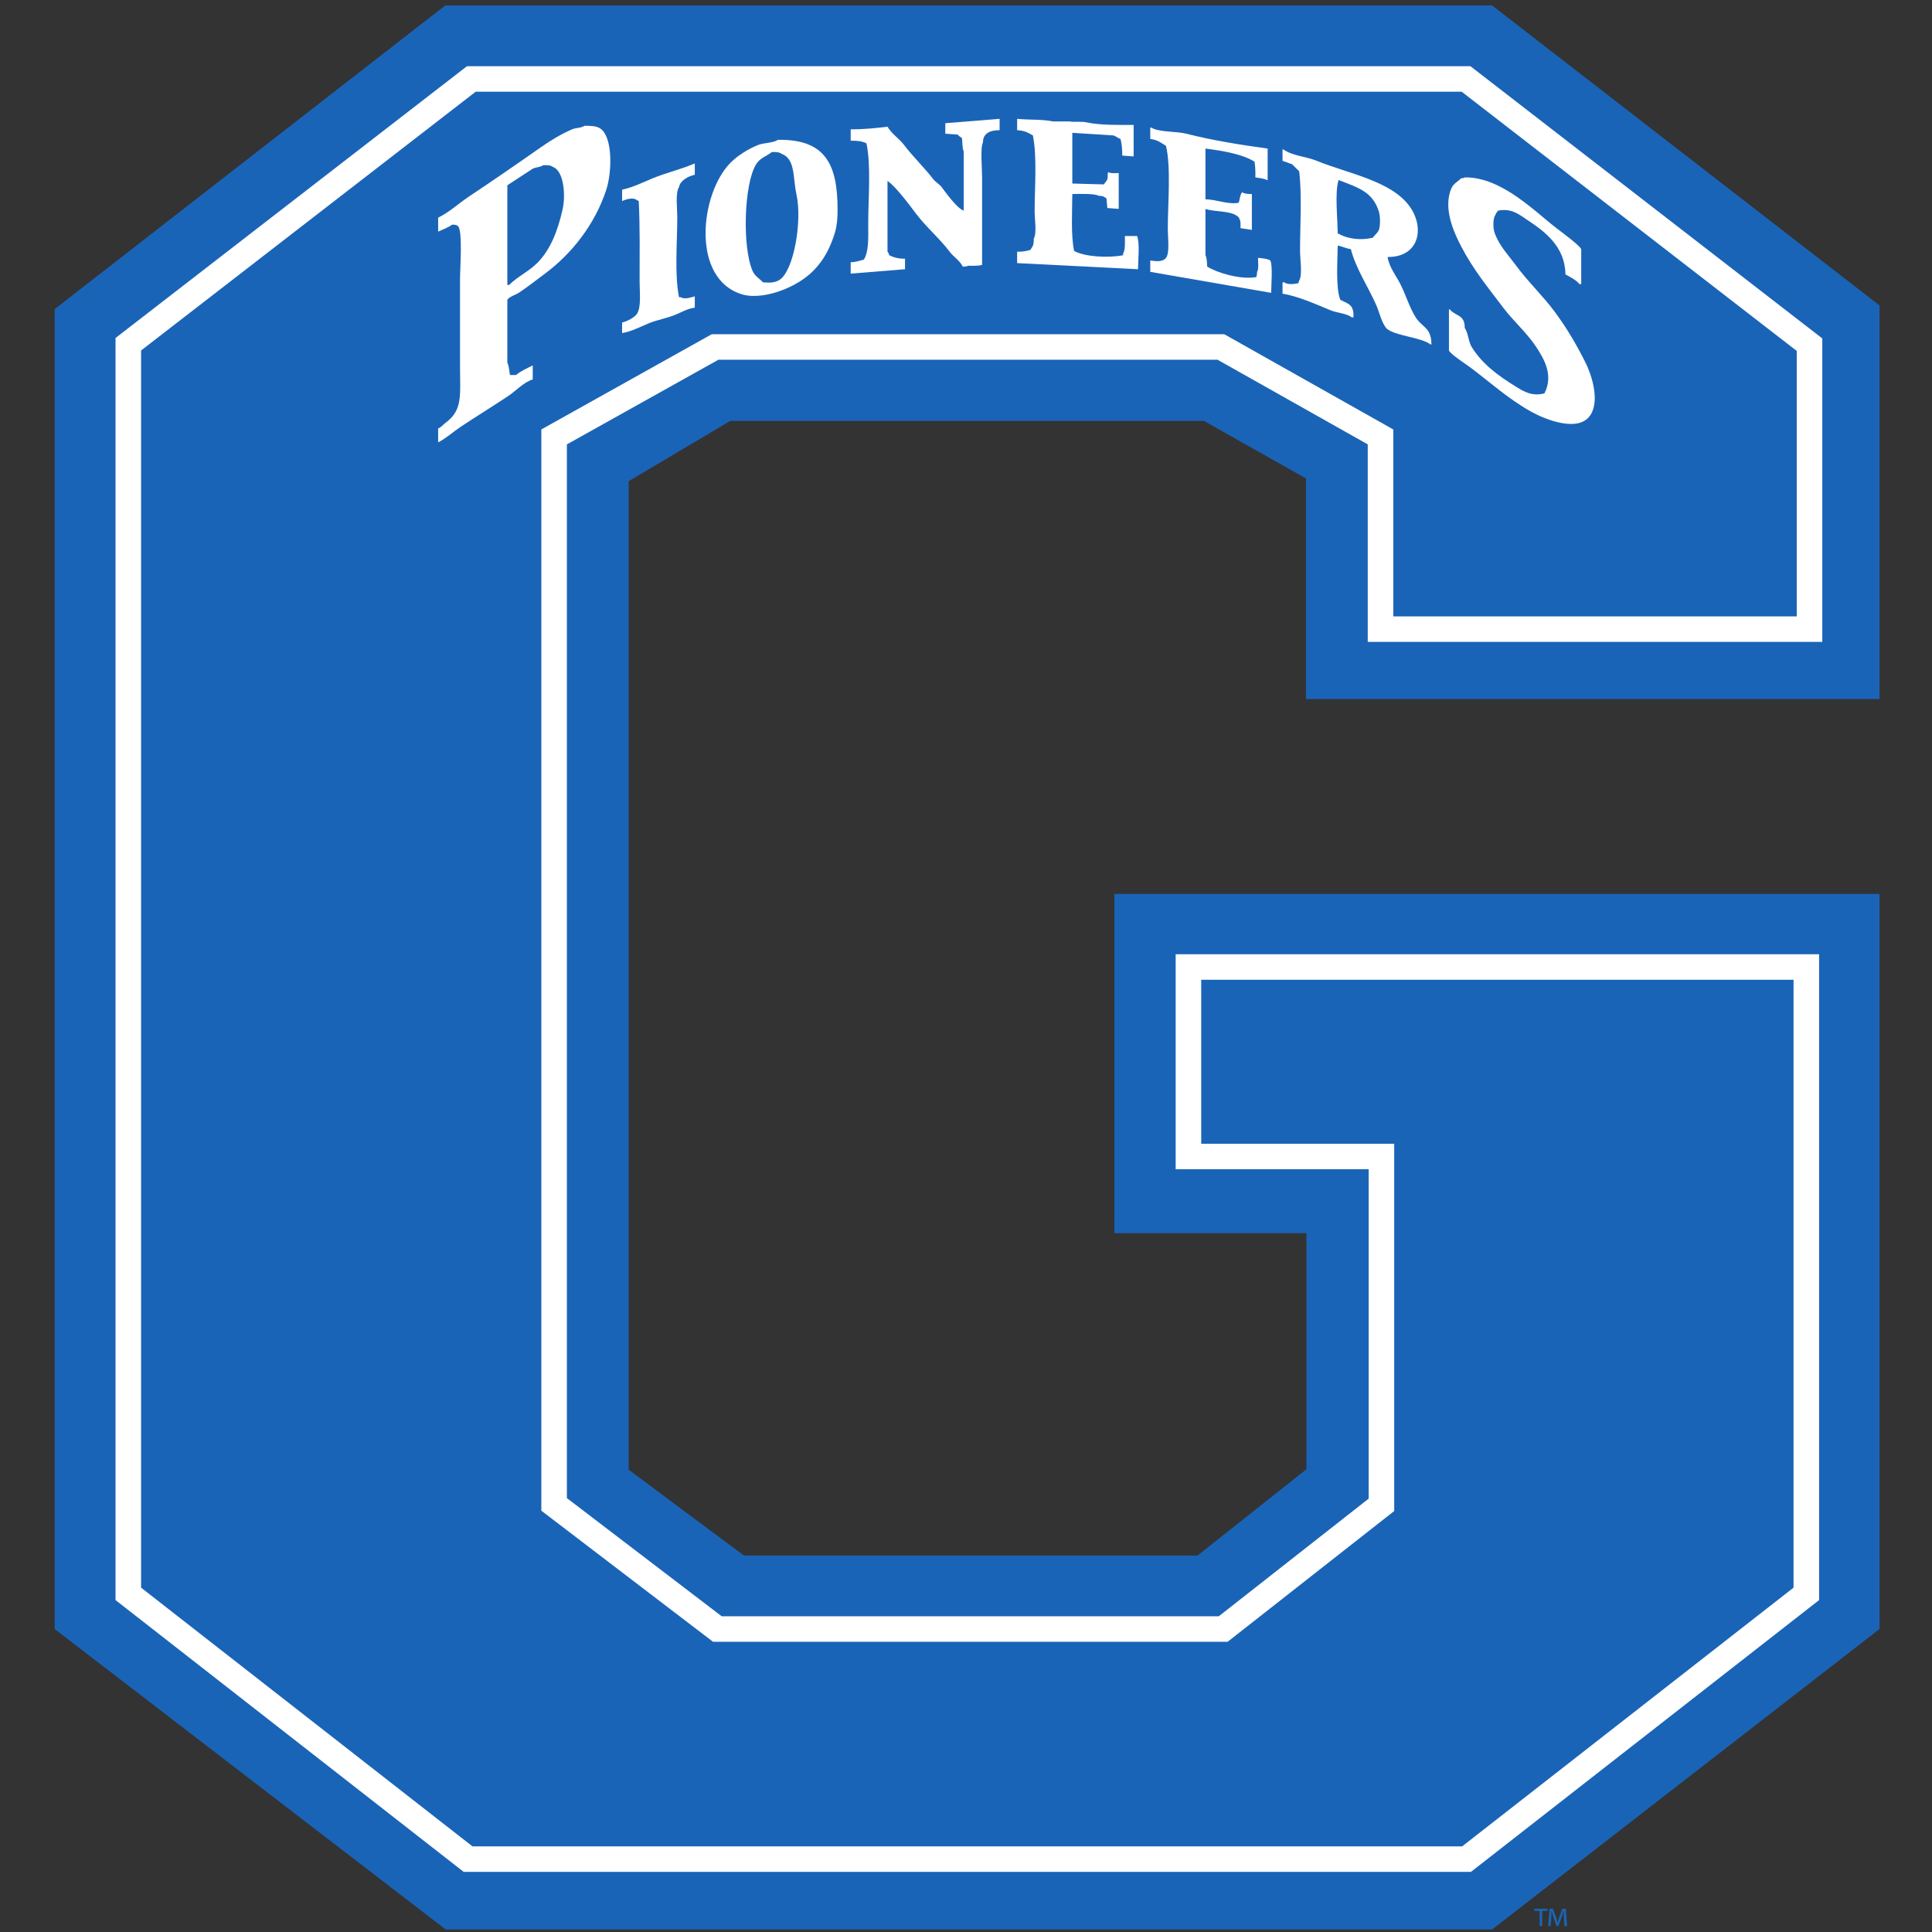 <?xml version="1.0" encoding="UTF-8"?>
<svg width="200px" height="200px" viewBox="0 0 200 200" version="1.1" xmlns="http://www.w3.org/2000/svg" xmlns:xlink="http://www.w3.org/1999/xlink">
    <rect x="0" y="0" width="200" height="200" fill="#333333" stroke="none"/>
    <!-- Generator: Sketch 51.3 (57544) - http://www.bohemiancoding.com/sketch -->
    <title>glenville-st</title>
    <desc>Created with Sketch.</desc>
    <defs></defs>
    <g id="glenville-st" stroke="none" stroke-width="1" fill="none" fill-rule="evenodd">
        <g id="glenville-st_BGL" transform="translate(5.66, 0)">
            <g id="glenville-st">
                <g id="g10" transform="translate(94.453, 99.976) scale(-1, 1) rotate(-180) translate(-94.453, -99.976) translate(0, 0.215)">
                    <g id="g12">
                        <polyline id="path14" fill="#1A64B7" points="148.804 199.172 40.433 199.172 0 167.741 0 31.1 40.479 0 148.804 0 188.906 31.1 188.906 107.196 109.698 107.196 109.698 72.079 129.582 72.079 129.582 47.642 118.314 38.71 71.347 38.71 59.416 47.596 59.416 149.922 69.928 156.162 118.977 156.162 129.536 150.206 129.536 127.377 188.906 127.377 188.906 168.119 148.804 199.172"></polyline>
                        <path d="M145.654,190.242 C146.345,189.708 179.354,164.17 180.339,163.408 C180.339,162.227 180.339,138.283 180.339,135.929 C177.926,135.929 140.987,135.929 138.574,135.929 C138.574,138.231 138.574,155.278 138.574,155.278 L121.076,165.138 L68.02,165.138 L50.378,155.281 L50.378,43.351 L68.154,29.78 L121.423,29.78 L138.668,43.315 L138.668,81.339 C138.668,81.339 120.996,81.339 118.689,81.339 C118.689,83.47 118.689,96.182 118.689,98.313 C121.172,98.313 177.524,98.313 180.007,98.313 C180.007,95.805 180.007,36.619 180.007,35.383 C179.031,34.621 146.39,9.14 145.698,8.599 C144.798,8.599 44.154,8.599 43.254,8.599 C42.562,9.14 9.921,34.621 8.945,35.383 C8.945,36.651 8.945,162.18 8.945,163.455 C9.93,164.217 42.892,189.708 43.582,190.242 C44.475,190.242 144.761,190.242 145.654,190.242 Z M146.106,192.882 L42.678,192.882 L6.3,164.749 L6.3,34.096 L42.343,5.959 L146.609,5.959 L182.652,34.096 L182.652,100.953 L116.044,100.953 L116.044,78.699 C116.044,78.699 133.717,78.699 136.023,78.699 C136.023,76.294 136.023,45.789 136.023,44.598 C135.096,43.87 121.175,32.943 120.508,32.42 C119.617,32.42 69.922,32.42 69.05,32.42 C68.39,32.924 53.977,43.927 53.023,44.655 C53.023,45.936 53.023,152.216 53.023,153.733 C54.245,154.416 68.153,162.187 68.709,162.498 C69.386,162.498 119.699,162.498 120.38,162.498 C120.939,162.183 134.715,154.421 135.929,153.736 C135.929,152.312 135.929,133.289 135.929,133.289 L182.983,133.289 L182.983,164.702 L146.559,192.882 L146.106,192.882 Z" id="path16" fill="#FFFFFF"></path>
                        <path d="M97.819,186.259 C96.887,186.265 96.09,185.966 96.097,184.992 C95.809,184.53 96.006,182.215 96.006,181.462 C96.006,178.414 96.006,175.366 96.006,172.319 C95.656,172.199 95.043,172.222 94.555,172.229 C94.427,172.141 94.258,172.14 94.011,172.138 C93.685,172.776 93.06,173.137 92.651,173.677 C91.6,175.065 90.239,176.204 89.205,177.569 C88.523,178.47 87.088,180.418 86.213,181.009 C86.213,178.565 86.213,176.121 86.213,173.677 C86.327,173.554 86.337,173.517 86.394,173.315 C86.867,173.092 87.283,172.955 88.027,172.953 C88.027,172.591 88.027,172.229 88.027,171.866 C86.153,171.716 84.278,171.565 82.404,171.414 C82.404,171.806 82.404,172.198 82.404,172.591 C82.959,172.602 83.322,172.754 83.764,172.862 C84.298,173.709 84.218,175.134 84.218,176.574 C84.218,179.249 84.526,182.54 84.037,184.902 C83.591,185.113 83.149,185.181 82.404,185.173 C82.404,185.565 82.404,185.958 82.404,186.35 C83.684,186.34 85.014,186.474 86.213,186.621 C86.658,185.867 87.425,185.394 87.936,184.72 C88.903,183.445 90.053,182.376 91.019,181.1 C91.26,180.888 91.502,180.677 91.744,180.466 C92.223,179.834 93.378,178.188 94.101,177.931 C94.101,179.983 94.101,182.035 94.101,184.087 C93.944,184.335 93.973,185.151 93.92,185.444 C93.761,185.542 93.592,185.672 93.467,185.807 C93.044,185.837 92.62,185.867 92.198,185.897 C92.198,186.259 92.198,186.621 92.198,186.983 C94.071,187.134 95.946,187.285 97.819,187.436 C97.819,187.044 97.819,186.652 97.819,186.259" id="path18" fill="#FFFFFF"></path>
                        <path d="M99.633,187.436 C100.771,187.314 102.248,187.401 103.351,187.165 C103.924,187.165 104.499,187.165 105.073,187.165 C105.494,187.074 106.263,187.189 106.796,187.074 C108.266,186.756 110.077,186.811 111.693,186.802 C111.693,185.716 111.693,184.63 111.693,183.544 C111.3,183.574 110.907,183.604 110.514,183.634 C110.527,184.32 110.454,184.891 110.332,185.354 C110.058,185.439 109.862,185.641 109.607,185.716 C108.187,185.807 106.766,185.897 105.345,185.988 C105.345,184.238 105.345,182.487 105.345,180.738 C106.433,180.707 107.522,180.677 108.61,180.647 C108.712,180.82 108.909,180.986 108.972,181.19 C109.056,181.462 108.947,181.735 109.063,181.914 C109.273,181.775 109.798,181.813 110.151,181.824 C110.151,180.587 110.151,179.349 110.151,178.112 C109.758,178.143 109.365,178.173 108.972,178.203 C108.942,178.535 108.912,178.867 108.881,179.199 C108.602,179.375 108.57,179.46 108.065,179.47 C107.672,179.72 106.007,179.66 105.345,179.651 C105.331,177.723 105.194,175.407 105.527,173.767 C106.557,173.167 109.012,173.003 110.605,173.315 C110.605,173.375 110.605,173.436 110.605,173.496 C110.842,173.862 110.794,174.762 110.786,175.306 C111.209,175.306 111.632,175.306 112.055,175.306 C112.346,174.439 112.154,172.908 112.146,171.866 C107.975,172.078 103.803,172.289 99.633,172.5 C99.633,172.892 99.633,173.285 99.633,173.677 C100.225,173.666 100.579,173.758 100.993,173.858 C101.242,174.23 101.365,174.329 101.356,175.035 C101.684,175.556 101.446,177.11 101.446,177.841 C101.446,180.397 101.714,183.461 101.265,185.716 C100.785,185.996 100.4,186.229 99.633,186.259 C99.633,186.652 99.633,187.044 99.633,187.436" id="path20" fill="#FFFFFF"></path>
                        <path d="M125.566,184.358 C125.566,183.272 125.566,182.186 125.566,181.1 C125.536,181.1 125.505,181.1 125.475,181.1 C125.217,181.273 124.633,181.307 124.296,181.371 C124.305,181.936 124.293,182.567 124.206,183.001 C122.965,183.784 120.925,184.126 119.128,184.358 C119.128,182.608 119.128,180.858 119.128,179.108 C120.331,179.081 121.428,178.543 122.574,178.746 C122.661,178.973 122.721,179.695 122.936,179.832 C123.166,179.671 123.55,179.652 123.933,179.651 C123.933,178.414 123.933,177.177 123.933,175.94 C123.54,176 123.148,176.061 122.755,176.121 C122.767,176.436 122.785,176.848 122.664,177.026 C122.583,177.269 122.571,177.26 122.392,177.388 C121.635,177.945 120.063,177.785 119.128,178.112 C119.128,176.514 119.128,174.914 119.128,173.315 C119.276,173.088 119.293,172.449 119.309,172.138 C120.369,171.478 122.791,170.764 124.387,171.052 C124.441,171.208 124.468,171.337 124.478,171.595 C124.655,171.865 124.58,172.616 124.568,173.043 C124.932,173.014 125.583,172.954 125.838,172.772 C126.104,172.354 125.939,170.122 125.929,169.422 C121.758,170.147 117.586,170.871 113.415,171.595 C113.415,171.987 113.415,172.379 113.415,172.772 C114.042,172.678 114.709,172.611 115.048,173.043 C115.447,173.569 115.229,175.178 115.229,176.03 C115.229,178.683 115.577,182.334 115.048,184.63 C114.542,184.95 114.191,185.256 113.415,185.354 C113.415,185.746 113.415,186.139 113.415,186.531 C113.446,186.531 113.476,186.531 113.506,186.531 C114.305,186.037 116.09,186.162 117.133,185.897 C119.792,185.222 122.793,184.73 125.566,184.358" id="path22" fill="#FFFFFF"></path>
                        <path d="M75.06,170.78 C74.569,170.448 73.986,170.46 73.337,170.509 C72.956,170.894 72.486,171.151 72.249,171.685 C71.164,174.133 71.351,180.703 72.612,182.729 C73.031,183.403 73.62,183.522 74.244,183.996 C74.678,184.005 75.013,183.998 75.241,183.815 C76.689,183.313 76.414,181.303 76.783,179.651 C77.404,176.864 76.526,171.771 75.06,170.78 Z M74.878,185.264 C74.315,184.907 73.414,184.972 72.793,184.72 C71.784,184.31 70.707,183.633 69.982,182.91 C66.791,179.725 65.817,170.76 71.251,169.241 C72.514,168.889 74.153,169.275 75.06,169.603 C78.069,170.692 79.834,172.542 80.773,175.668 C80.985,176.377 81.04,177.122 81.045,177.931 C81.068,182.75 79.777,185.331 74.878,185.264 Z" id="path24" fill="#FFFFFF"></path>
                        <path d="M66.265,167.884 C65.518,167.799 64.871,167.405 64.269,167.159 C63.31,166.767 62.418,166.648 61.459,166.254 C60.629,165.914 59.712,165.414 58.739,165.258 C58.739,165.621 58.739,165.983 58.739,166.345 C59.253,166.476 60.017,166.856 60.28,167.25 C60.738,167.936 60.552,169.511 60.552,170.599 C60.552,173.355 60.598,176.318 60.461,178.927 C60.401,178.957 60.34,178.987 60.28,179.018 C59.886,179.343 59.155,179.108 58.739,178.927 C58.739,179.319 58.739,179.712 58.739,180.104 C59.845,180.328 60.934,180.88 61.912,181.281 C63.377,181.88 64.855,182.214 66.265,182.82 C66.265,182.427 66.265,182.035 66.265,181.643 C65.602,181.513 64.752,181.05 64.632,180.375 C64.24,179.767 64.451,178.211 64.451,177.298 C64.451,174.61 64.155,171.348 64.632,168.97 C64.693,168.97 64.753,168.97 64.814,168.97 C65.205,168.702 65.926,168.972 66.265,169.06 C66.265,168.668 66.265,168.276 66.265,167.884" id="path26" fill="#FFFFFF"></path>
                        <path d="M52.572,178.022 C52.067,175.802 51.305,173.864 49.943,172.5 C49.083,171.639 47.901,171.098 47.042,170.237 L46.86,170.237 L46.86,180.557 C47.737,181.13 48.613,181.703 49.49,182.276 C49.856,182.443 50.268,182.425 50.578,182.638 C51.012,182.647 51.346,182.64 51.575,182.457 C52.696,182.057 52.925,179.569 52.572,178.022 Z M56.472,186.44 C56.082,186.701 55.486,186.721 54.839,186.712 C54.495,186.474 53.978,186.522 53.57,186.35 C52.492,185.895 51.337,185.199 50.397,184.539 C47.924,182.805 45.428,181.084 42.871,179.38 C41.829,178.686 40.856,177.765 39.697,177.207 L39.697,175.759 C40.126,175.967 40.756,176.185 41.148,176.483 C41.498,176.474 41.608,176.462 41.782,176.302 C42.239,175.7 41.963,171.994 41.963,170.871 L41.963,161.819 C41.963,158.745 42.26,157.273 40.422,155.935 C40.166,155.748 40.05,155.511 39.697,155.392 L39.697,153.943 C40.555,154.385 41.272,155.053 42.055,155.573 C43.698,156.664 45.309,157.648 46.951,158.741 C47.733,159.262 48.545,160.168 49.49,160.461 L49.49,161.909 C48.98,161.651 48.188,161.303 47.767,160.914 L47.132,160.914 C47.07,161.215 47.029,161.915 46.86,162.181 L46.86,168.698 C47.012,169.011 47.741,169.224 48.039,169.422 C48.959,170.034 49.862,170.746 50.759,171.414 C53.52,173.47 55.924,176.489 57.106,180.104 C57.679,181.853 57.817,185.54 56.472,186.44 Z" id="path28" fill="#FFFFFF"></path>
                        <path d="M145.968,181.371 C149.818,181.432 153.285,177.761 155.579,176.03 C156.02,175.698 157.855,174.336 158.027,173.948 C158.027,172.742 158.027,171.535 158.027,170.328 C157.967,170.328 157.906,170.328 157.846,170.328 C157.532,170.728 156.863,171.09 156.395,171.323 C156.36,174.197 154.283,175.753 152.496,176.936 C151.657,177.49 150.848,178.22 149.413,177.931 C149.297,177.744 149.225,177.723 149.141,177.479 C148.879,177.147 148.889,176.144 149.051,175.668 C149.496,174.352 150.478,173.343 151.227,172.319 C152.489,170.591 154.051,169.133 155.307,167.431 C156.534,165.767 157.505,164.133 158.481,162.181 C159.07,161.002 159.955,158.385 159.024,156.84 C157.829,154.855 154.245,156.339 152.859,157.112 C150.495,158.429 148.589,160.17 146.512,161.728 C146.074,162.056 144.536,163.038 144.335,163.448 C144.335,164.866 144.335,166.284 144.335,167.703 C144.365,167.703 144.396,167.703 144.426,167.703 C145.02,166.987 145.985,167.185 145.968,165.802 C146.35,165.219 146.338,164.384 146.693,163.81 C147.785,162.047 149.45,160.831 151.227,159.737 C152.104,159.196 152.921,158.686 154.219,159.013 C155.175,160.873 154.213,162.559 153.312,163.901 C152.342,165.346 150.988,166.519 149.957,167.884 C148.401,169.943 146.855,171.818 145.605,174.22 C144.896,175.582 143.659,178.18 144.608,180.285 C144.815,180.746 145.272,180.945 145.605,181.281 C145.816,181.298 145.861,181.298 145.968,181.371" id="path30" fill="#FFFFFF"></path>
                        <path d="M137.081,175.94 C136.962,175.622 136.629,175.396 136.446,175.125 C135.172,174.83 133.884,174.988 132.82,175.578 C132.812,177.074 132.499,179.865 132.911,181.1 C134.876,180.328 136.422,179.928 137.081,177.841 C137.221,177.4 137.254,176.4 137.081,175.94 Z M140.89,166.888 C140.198,167.994 139.869,169.249 139.258,170.418 C138.841,171.213 138.125,172.136 137.988,173.134 C141.262,173.104 141.866,176.159 140.255,178.384 C138.336,181.034 133.877,181.765 130.644,183.091 C129.538,183.544 128.113,183.6 127.198,184.268 L127.107,184.268 L127.107,183.091 C127.44,182.97 127.772,182.85 128.104,182.729 C128.347,182.488 128.588,182.246 128.83,182.005 C129.133,179.473 128.92,176.458 128.92,173.767 C128.92,172.977 129.188,171.262 128.83,170.69 C128.8,170.599 128.769,170.509 128.74,170.418 C128.306,170.321 127.609,170.247 127.288,170.509 L127.107,170.509 L127.107,169.332 C128.708,169.088 130.665,168.196 132.094,167.612 C132.805,167.322 133.693,167.315 134.271,166.888 L134.452,166.888 C134.503,168.25 133.905,168.272 133.092,168.698 C132.595,169.943 132.8,172.639 132.82,174.311 C133.349,174.23 133.648,174.012 134.18,173.948 C134.671,171.993 136.018,169.957 136.809,168.155 C137.156,167.367 137.351,166.321 137.897,165.711 C138.871,164.929 141.386,164.847 142.431,164.082 L142.522,164.082 C142.509,165.877 141.563,165.811 140.89,166.888 Z" id="path32" fill="#FFFFFF"></path>
                        <path d="M156.289,0.349 L156.216,1.434 C156.207,1.574 156.216,1.746 156.212,1.922 L156.198,1.922 C156.153,1.755 156.098,1.565 156.044,1.406 L155.668,0.371 L155.459,0.371 L155.092,1.434 C155.047,1.579 155.002,1.755 154.961,1.922 L154.947,1.922 C154.943,1.75 154.947,1.597 154.938,1.434 L154.87,0.349 L154.607,0.349 L154.748,2.149 L155.106,2.149 L155.459,1.172 C155.505,1.036 155.541,0.886 155.586,0.719 L155.595,0.719 C155.636,0.886 155.677,1.045 155.722,1.176 L156.075,2.149 L156.429,2.149 L156.565,0.349 L156.289,0.349 Z M154.544,2.149 L154.544,1.918 L153.991,1.918 L153.991,0.349 L153.719,0.349 L153.719,1.918 L153.171,1.918 L153.171,2.149 L154.544,2.149 Z" id="path34" fill="#1A64B7" fill-rule="nonzero"></path>
                    </g>
                </g>
            </g>
        </g>
    </g>
</svg>
